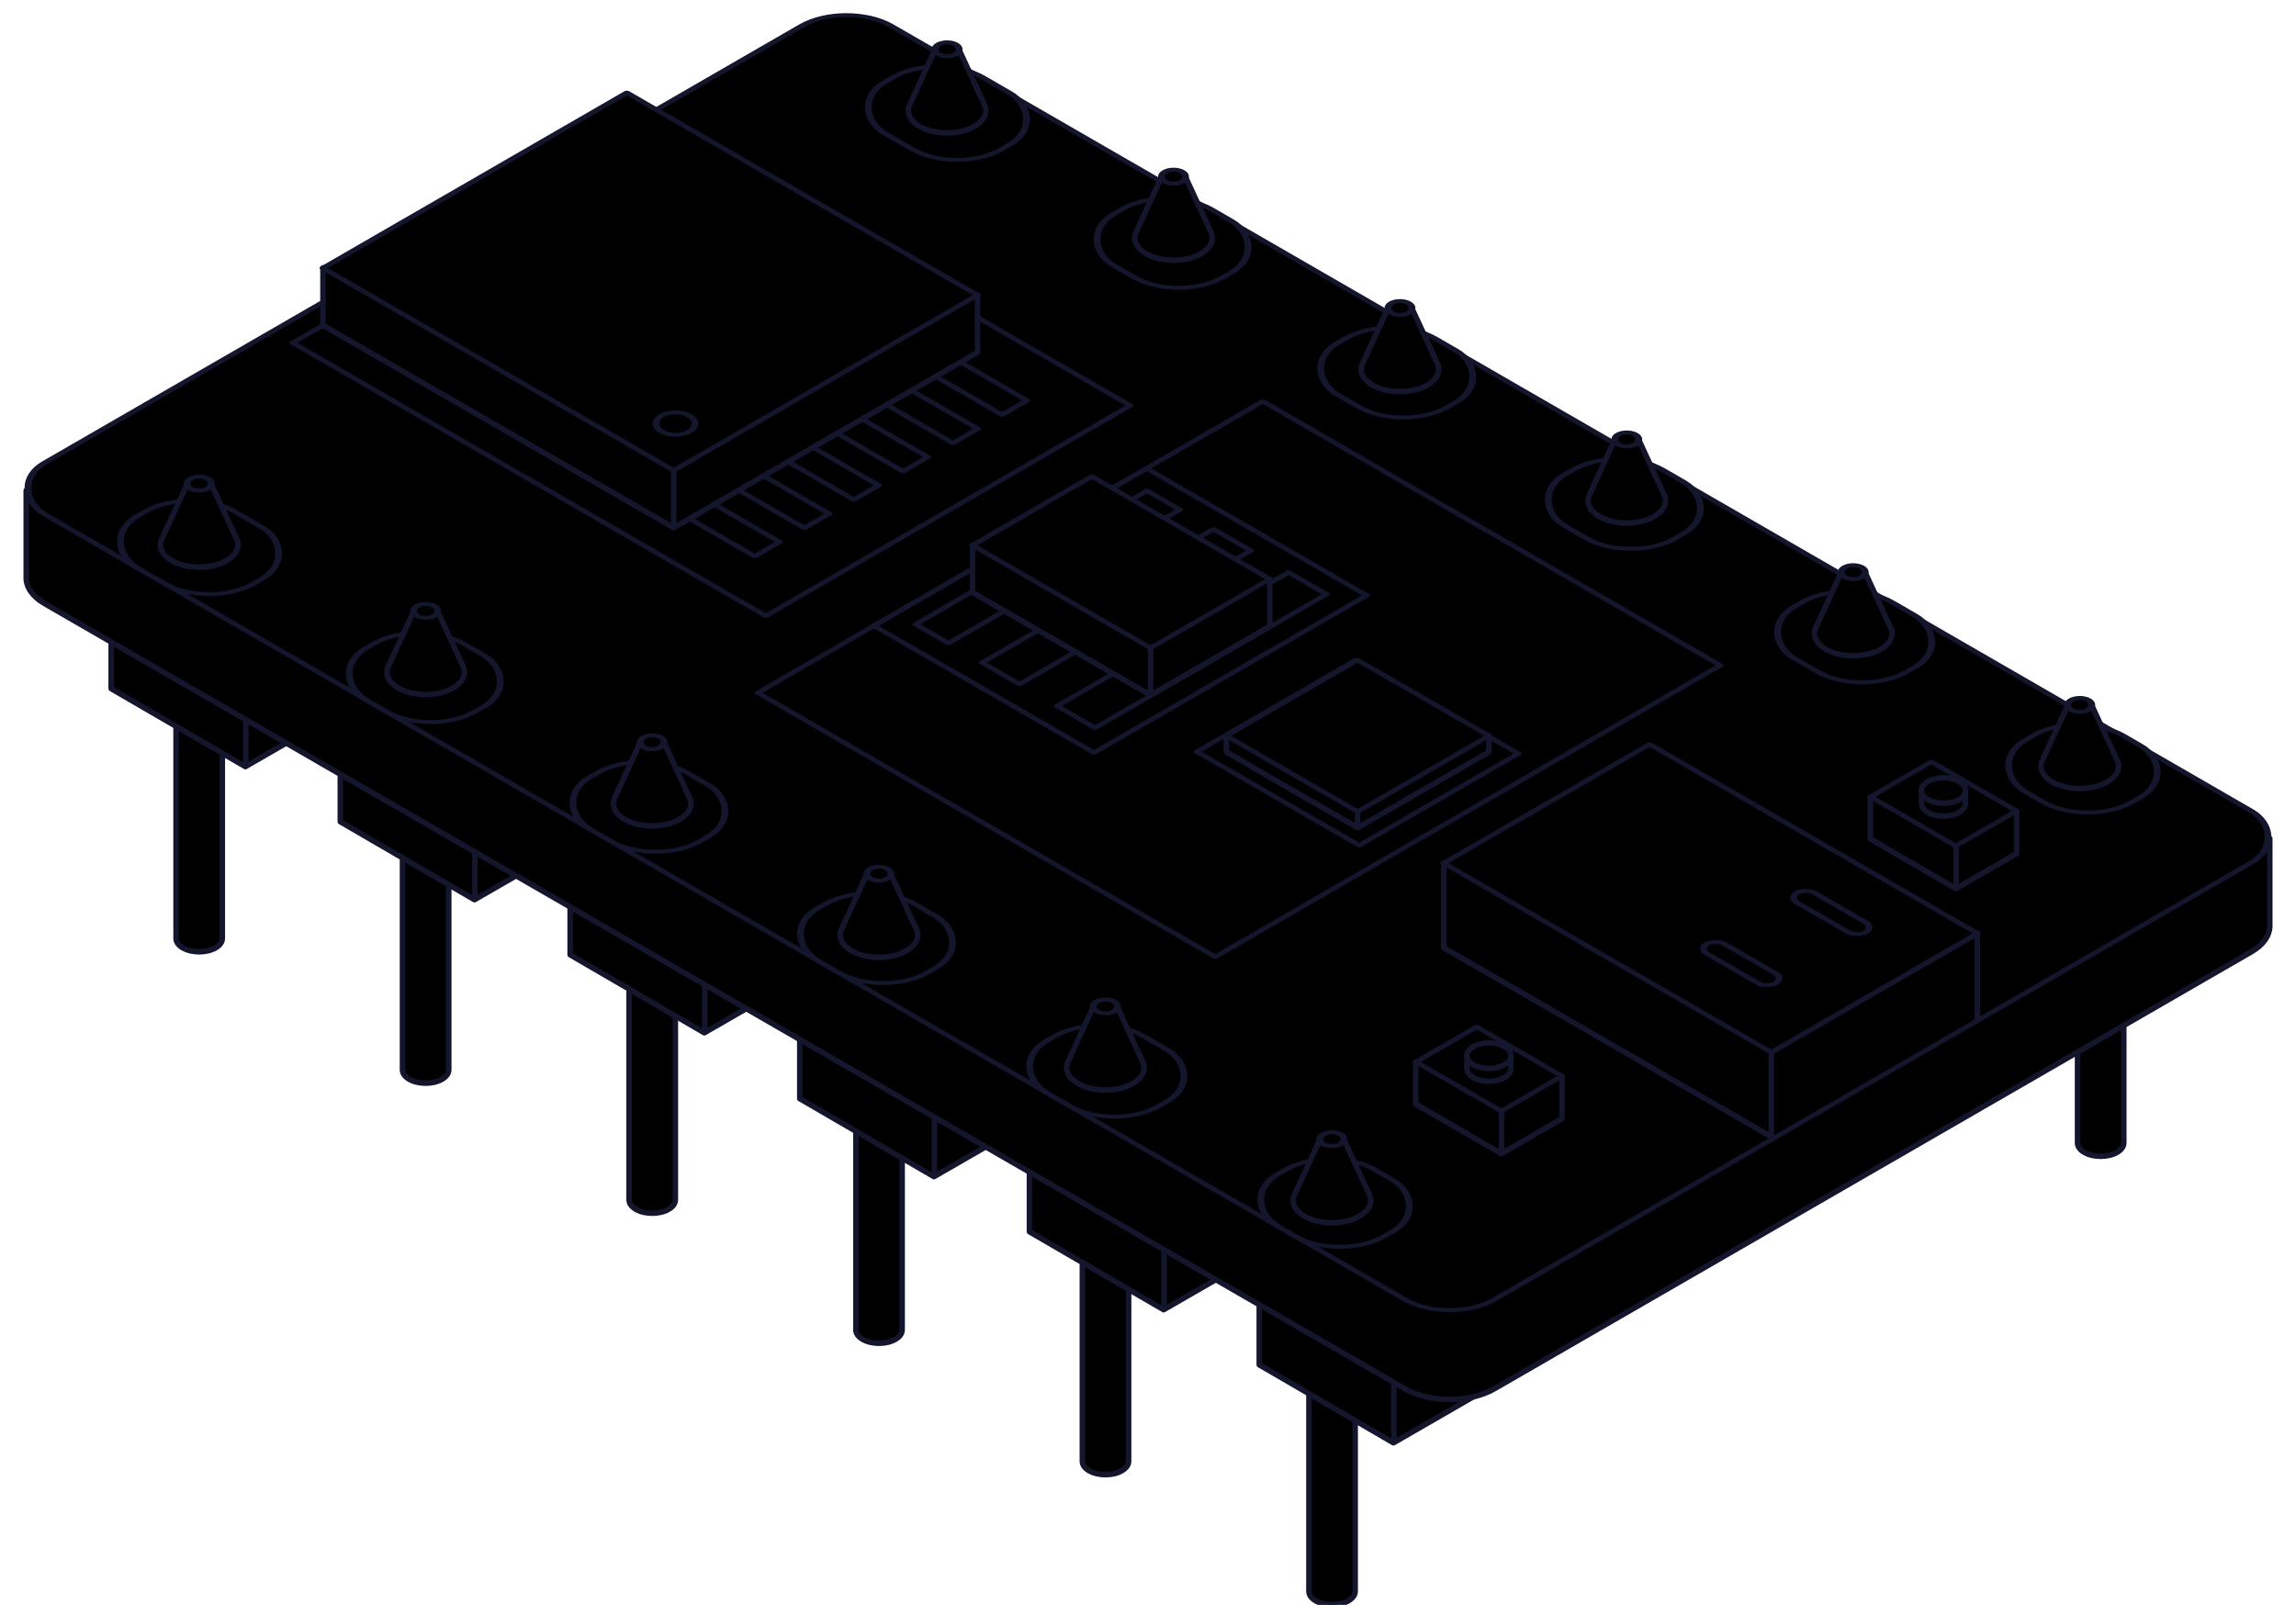<svg width="831" height="581" viewBox="0 0 831 581" fill="none" xmlns="http://www.w3.org/2000/svg">
<path d="M488.029 579.514C486.399 580.456 484.264 580.927 482.127 580.929C479.981 580.931 477.834 580.46 476.197 579.514C474.563 578.571 473.746 577.335 473.746 576.099L473.747 477.238L490.48 477.238L490.48 576.099C490.48 577.335 489.663 578.571 488.029 579.514Z" fill="black" stroke="#13162C" stroke-width="2" stroke-linecap="round" stroke-linejoin="round"/>
<path d="M476.135 473.796C472.843 475.697 472.843 478.778 476.135 480.678C479.427 482.579 484.763 482.579 488.055 480.678C491.346 478.778 491.346 475.697 488.055 473.796C484.763 471.896 479.427 471.896 476.135 473.796Z" fill="black" stroke="#13162C" stroke-width="2" stroke-linecap="round" stroke-linejoin="round"/>
<path d="M241.982 437.791C238.715 439.677 233.417 439.677 230.15 437.791C228.516 436.847 227.699 435.611 227.699 434.375L227.7 335.514L244.434 335.514L244.433 434.375C244.433 435.611 243.616 436.847 241.982 437.791Z" fill="black" stroke="#13162C" stroke-width="2" stroke-linecap="round" stroke-linejoin="round"/>
<path d="M230.092 332.073C226.8 333.973 226.8 337.054 230.092 338.955C233.384 340.855 238.72 340.855 242.012 338.955C245.303 337.054 245.303 333.973 242.012 332.073C238.72 330.172 233.384 330.172 230.092 332.073Z" fill="black" stroke="#13162C" stroke-width="2" stroke-linecap="round" stroke-linejoin="round"/>
<path d="M324.061 484.869C320.793 486.756 315.495 486.756 312.228 484.869C310.594 483.926 309.777 482.69 309.777 481.454L309.778 382.592L326.512 382.592L326.511 481.454C326.511 482.69 325.694 483.926 324.061 484.869Z" fill="black" stroke="#13162C" stroke-width="2" stroke-linecap="round" stroke-linejoin="round"/>
<path d="M312.17 379.151C308.879 381.052 308.879 384.133 312.17 386.033C315.462 387.934 320.798 387.934 324.09 386.033C327.381 384.133 327.381 381.052 324.09 379.151C320.798 377.251 315.462 377.251 312.17 379.151Z" fill="black" stroke="#13162C" stroke-width="2" stroke-linecap="round" stroke-linejoin="round"/>
<path d="M78.01 343.146C74.742 345.032 69.445 345.032 66.177 343.146C64.543 342.202 63.727 340.966 63.727 339.73L63.727 240.869L80.461 240.869L80.46 339.73C80.46 340.966 79.644 342.202 78.01 343.146Z" fill="black" stroke="#13162C" stroke-width="2" stroke-linecap="round" stroke-linejoin="round"/>
<path d="M66.119 237.428C62.828 239.328 62.828 242.409 66.119 244.31C69.411 246.21 74.748 246.21 78.039 244.31C81.331 242.409 81.331 239.328 78.039 237.428C74.748 235.528 69.411 235.528 66.119 237.428Z" fill="black" stroke="#13162C" stroke-width="2" stroke-linecap="round" stroke-linejoin="round"/>
<path d="M406.029 532.436C402.762 534.322 397.464 534.322 394.197 532.436C392.563 531.492 391.746 530.256 391.746 529.02L391.747 430.159L408.48 430.159L408.48 529.02C408.48 530.256 407.663 531.492 406.029 532.436Z" fill="black" stroke="#13162C" stroke-width="2" stroke-linecap="round" stroke-linejoin="round"/>
<path d="M394.131 426.718C390.84 428.618 390.84 431.699 394.131 433.6C397.423 435.5 402.759 435.5 406.051 433.6C409.342 431.699 409.342 428.618 406.051 426.718C402.759 424.818 397.423 424.818 394.131 426.718Z" fill="black" stroke="#13162C" stroke-width="2" stroke-linecap="round" stroke-linejoin="round"/>
<path d="M159.963 390.712C156.695 392.599 151.398 392.599 148.13 390.712C146.496 389.769 145.68 388.533 145.68 387.296L145.68 288.435L162.414 288.435L162.414 387.296C162.414 388.533 161.597 389.769 159.963 390.712Z" fill="black" stroke="#13162C" stroke-width="2" stroke-linecap="round" stroke-linejoin="round"/>
<path d="M148.072 284.994C144.781 286.895 144.781 289.976 148.072 291.876C151.364 293.777 156.701 293.777 159.992 291.876C163.284 289.976 163.284 286.895 159.992 284.994C156.701 283.094 151.364 283.094 148.072 284.994Z" fill="black" stroke="#13162C" stroke-width="2" stroke-linecap="round" stroke-linejoin="round"/>
<path d="M455.769 494.076L455.77 470.191L538.891 478.296L538.891 502.378L504.336 522.311L455.769 494.076Z" fill="black" stroke="#13162C" stroke-width="2" stroke-linecap="round" stroke-linejoin="round"/>
<path d="M504.484 498.047V521.938" stroke="#13162C" stroke-width="2"/>
<path d="M766.221 417.178C762.953 419.065 757.656 419.065 754.388 417.178C752.754 416.235 751.937 414.999 751.937 413.763L751.938 314.902L768.672 314.902L768.671 413.763C768.671 414.999 767.854 416.235 766.221 417.178Z" fill="black" stroke="#13162C" stroke-width="2" stroke-linecap="round" stroke-linejoin="round"/>
<path d="M754.33 311.461C751.039 313.361 751.039 316.442 754.33 318.343C757.622 320.243 762.959 320.243 766.25 318.343C769.542 316.442 769.542 313.361 766.25 311.461C762.959 309.56 757.622 309.56 754.33 311.461Z" fill="black" stroke="#13162C" stroke-width="2" stroke-linecap="round" stroke-linejoin="round"/>
<path d="M372.593 445.9L372.594 422.015L455.715 430.119L455.715 454.202L421.16 474.134L372.593 445.9Z" fill="black" stroke="#13162C" stroke-width="2" stroke-linecap="round" stroke-linejoin="round"/>
<path d="M421.309 449.87V473.762" stroke="#13162C" stroke-width="2"/>
<path d="M289.472 397.723L289.473 373.839L372.594 381.943L372.594 406.026L338.039 425.958L289.472 397.723Z" fill="black" stroke="#13162C" stroke-width="2" stroke-linecap="round" stroke-linejoin="round"/>
<path d="M338.188 401.694V425.586" stroke="#13162C" stroke-width="2"/>
<path d="M206.355 345.644L206.356 321.759L289.476 329.864L289.477 353.946L254.922 373.879L206.355 345.644Z" fill="black" stroke="#13162C" stroke-width="2" stroke-linecap="round" stroke-linejoin="round"/>
<path d="M255.07 349.615V373.507" stroke="#13162C" stroke-width="2"/>
<path d="M123.168 297.468L123.168 273.583L206.289 281.688L206.289 305.77L171.734 325.702L123.168 297.468Z" fill="black" stroke="#13162C" stroke-width="2" stroke-linecap="round" stroke-linejoin="round"/>
<path d="M171.883 301.439V325.33" stroke="#13162C" stroke-width="2"/>
<path d="M40.234 249.291L40.235 225.407L123.355 233.511L123.355 257.594L88.801 277.526L40.234 249.291Z" fill="black" stroke="#13162C" stroke-width="2" stroke-linecap="round" stroke-linejoin="round"/>
<path d="M88.949 253.262V277.154" stroke="#13162C" stroke-width="2"/>
<path d="M508.473 502.75L16.192 218.531C11.608 215.885 9.374 212.395 9.489 208.926V177.581L821.508 303.571V335.526C821.384 338.813 819.15 342.079 814.806 344.587L540.86 502.75C531.917 507.913 517.417 507.913 508.473 502.75Z" fill="black" stroke="#13162C" stroke-width="2" stroke-linecap="round" stroke-linejoin="round"/>
<rect width="353.722" height="605.834" rx="18.699" transform="matrix(-0.866 0.5 0.866 0.5 306.332 0)" fill="black" stroke="#13162C" stroke-width="2" stroke-linecap="round" stroke-linejoin="round"/>
<rect width="197.709" height="152.302" transform="matrix(-0.866 -0.5 -0.866 0.5 409.047 146.808)" stroke="#13162C" stroke-width="2" stroke-linecap="round" stroke-linejoin="round"/>
<rect width="163.334" height="10.378" transform="matrix(-0.866 -0.5 -0.866 0.5 371.68 144.967)" fill="black" stroke="#13162C" stroke-width="2" stroke-linecap="round" stroke-linejoin="round"/>
<rect width="163.334" height="10.378" transform="matrix(-0.866 -0.5 -0.866 0.5 335.816 165.457)" fill="black" stroke="#13162C" stroke-width="2" stroke-linecap="round" stroke-linejoin="round"/>
<rect width="163.334" height="10.378" transform="matrix(-0.866 -0.5 -0.866 0.5 300.086 185.947)" fill="black" stroke="#13162C" stroke-width="2" stroke-linecap="round" stroke-linejoin="round"/>
<rect width="163.334" height="10.378" transform="matrix(-0.866 -0.5 -0.866 0.5 353.867 155.212)" fill="black" stroke="#13162C" stroke-width="2" stroke-linecap="round" stroke-linejoin="round"/>
<rect width="163.334" height="10.378" transform="matrix(-0.866 -0.5 -0.866 0.5 318.016 175.702)" fill="black" stroke="#13162C" stroke-width="2" stroke-linecap="round" stroke-linejoin="round"/>
<rect width="163.334" height="10.378" transform="matrix(-0.866 -0.5 -0.866 0.5 282.16 196.192)" fill="black" stroke="#13162C" stroke-width="2" stroke-linecap="round" stroke-linejoin="round"/>
<path d="M243.824 191.057L116.894 117.774L116.894 96.962L353.792 106.902L353.792 127.567L243.824 191.057Z" fill="black"/>
<path d="M243.824 191.057L116.894 117.774L116.894 96.962L353.792 106.902L353.792 127.567L243.824 191.057ZM243.824 191.057L243.824 170.385" stroke="#13162C" stroke-width="2" stroke-linecap="round" stroke-linejoin="round"/>
<rect width="146.565" height="126.98" transform="matrix(-0.866 -0.5 -0.866 0.5 353.789 106.823)" fill="black" stroke="#13162C" stroke-width="2" stroke-linecap="round" stroke-linejoin="round"/>
<rect width="67.82" height="66.466" transform="matrix(-0.866 -0.5 -0.866 0.5 549.512 272.809)" fill="black" stroke="#13162C" stroke-width="2" stroke-linecap="round" stroke-linejoin="round"/>
<path d="M491.364 299.668L443.832 272.226L443.832 266.372L538.895 266.372L538.895 272.226L491.364 299.668Z" fill="black"/>
<path d="M491.364 299.668L443.832 272.226L443.832 266.372L538.895 266.372L538.895 272.226L491.364 299.668ZM491.364 299.668L491.364 293.875" stroke="#13162C" stroke-width="2" stroke-linecap="round" stroke-linejoin="round"/>
<rect width="54.884" height="54.884" transform="matrix(-0.866 -0.5 -0.866 0.5 538.891 266.372)" fill="black" stroke="#13162C" stroke-width="2" stroke-linecap="round" stroke-linejoin="round"/>
<rect width="40.725" height="48.732" rx="18.699" transform="matrix(-0.866 0.5 0.866 0.5 68.769 175.84)" fill="black" stroke="#13162C" stroke-width="2" stroke-linecap="round" stroke-linejoin="round"/>
<rect width="40.725" height="45.742" rx="18.699" transform="matrix(-0.866 0.5 0.866 0.5 151.559 223.643)" fill="black" stroke="#13162C" stroke-width="2" stroke-linecap="round" stroke-linejoin="round"/>
<rect width="40.725" height="46.16" rx="18.699" transform="matrix(-0.866 0.5 0.866 0.5 232.516 270.379)" fill="black" stroke="#13162C" stroke-width="2" stroke-linecap="round" stroke-linejoin="round"/>
<rect width="40.725" height="46.166" rx="18.699" transform="matrix(-0.866 0.5 0.866 0.5 314.871 317.928)" fill="black" stroke="#13162C" stroke-width="2" stroke-linecap="round" stroke-linejoin="round"/>
<rect width="40.725" height="47.048" rx="18.699" transform="matrix(-0.866 0.5 0.866 0.5 397.844 365.832)" fill="black" stroke="#13162C" stroke-width="2" stroke-linecap="round" stroke-linejoin="round"/>
<rect width="40.725" height="44.72" rx="18.699" transform="matrix(-0.866 0.5 0.866 0.5 481.477 414.117)" fill="black" stroke="#13162C" stroke-width="2" stroke-linecap="round" stroke-linejoin="round"/>
<path d="M492 440.298C486.515 443.465 477.622 443.465 472.138 440.298C468.719 438.325 467.431 435.587 468.274 433.037L477.782 412.364H486.319L495.863 433.037C496.706 435.587 495.418 438.325 492 440.298Z" fill="black" stroke="#13162C" stroke-width="2" stroke-linecap="round" stroke-linejoin="round"/>
<circle r="3.567" transform="matrix(-0.866 -0.5 -0.866 0.5 482.072 412.394)" fill="black" stroke="#13162C" stroke-width="2" stroke-linecap="round" stroke-linejoin="round"/>
<path d="M410 392.244C404.515 395.411 395.622 395.411 390.138 392.244C386.719 390.27 385.431 387.533 386.274 384.983L395.782 364.31H404.319L413.863 384.983C414.706 387.533 413.418 390.27 410 392.244Z" fill="black" stroke="#13162C" stroke-width="2" stroke-linecap="round" stroke-linejoin="round"/>
<circle r="3.567" transform="matrix(-0.866 -0.5 -0.866 0.5 400.072 364.34)" fill="black" stroke="#13162C" stroke-width="2" stroke-linecap="round" stroke-linejoin="round"/>
<path d="M328.047 344.19C322.562 347.357 313.669 347.357 308.185 344.19C304.766 342.216 303.478 339.479 304.321 336.929L313.828 316.256H322.366L331.91 336.929C332.753 339.479 331.465 342.216 328.047 344.19Z" fill="black" stroke="#13162C" stroke-width="2" stroke-linecap="round" stroke-linejoin="round"/>
<circle r="3.567" transform="matrix(-0.866 -0.5 -0.866 0.5 318.119 316.286)" fill="black" stroke="#13162C" stroke-width="2" stroke-linecap="round" stroke-linejoin="round"/>
<path d="M245.961 296.623C240.476 299.79 231.583 299.79 226.099 296.623C222.68 294.65 221.392 291.912 222.235 289.362L231.743 268.689H240.28L249.824 289.362C250.667 291.912 249.379 294.65 245.961 296.623Z" fill="black" stroke="#13162C" stroke-width="2" stroke-linecap="round" stroke-linejoin="round"/>
<circle r="3.567" transform="matrix(-0.866 -0.5 -0.866 0.5 236.033 268.719)" fill="black" stroke="#13162C" stroke-width="2" stroke-linecap="round" stroke-linejoin="round"/>
<path d="M164 249.057C158.515 252.224 149.622 252.224 144.138 249.057C140.719 247.083 139.431 244.346 140.274 241.796L149.782 221.123H158.319L167.863 241.796C168.706 244.346 167.418 247.083 164 249.057Z" fill="black" stroke="#13162C" stroke-width="2" stroke-linecap="round" stroke-linejoin="round"/>
<circle r="3.567" transform="matrix(-0.866 -0.5 -0.866 0.5 154.072 221.153)" fill="black" stroke="#13162C" stroke-width="2" stroke-linecap="round" stroke-linejoin="round"/>
<path d="M82.039 202.954C76.554 206.121 67.662 206.121 62.177 202.954C58.758 200.981 57.471 198.243 58.313 195.693L67.821 175.02H76.358L85.902 195.693C86.745 198.243 85.457 200.981 82.039 202.954Z" fill="black" stroke="#13162C" stroke-width="2" stroke-linecap="round" stroke-linejoin="round"/>
<circle r="3.567" transform="matrix(-0.866 -0.5 -0.866 0.5 72.111 175.05)" fill="black" stroke="#13162C" stroke-width="2" stroke-linecap="round" stroke-linejoin="round"/>
<rect width="40.725" height="48.732" rx="18.699" transform="matrix(-0.866 0.5 0.866 0.5 339.438 18.627)" fill="black" stroke="#13162C" stroke-width="2" stroke-linecap="round" stroke-linejoin="round"/>
<rect width="40.725" height="45.742" rx="18.699" transform="matrix(-0.866 0.5 0.866 0.5 422.227 66.43)" fill="black" stroke="#13162C" stroke-width="2" stroke-linecap="round" stroke-linejoin="round"/>
<rect width="40.725" height="46.16" rx="18.699" transform="matrix(-0.866 0.5 0.866 0.5 503.184 113.165)" fill="black" stroke="#13162C" stroke-width="2" stroke-linecap="round" stroke-linejoin="round"/>
<rect width="40.725" height="46.166" rx="18.699" transform="matrix(-0.866 0.5 0.866 0.5 585.539 160.715)" fill="black" stroke="#13162C" stroke-width="2" stroke-linecap="round" stroke-linejoin="round"/>
<rect width="40.725" height="47.048" rx="18.699" transform="matrix(-0.866 0.5 0.866 0.5 668.512 208.619)" fill="black" stroke="#13162C" stroke-width="2" stroke-linecap="round" stroke-linejoin="round"/>
<rect width="40.725" height="44.72" rx="18.699" transform="matrix(-0.866 0.5 0.866 0.5 752.145 256.904)" fill="black" stroke="#13162C" stroke-width="2" stroke-linecap="round" stroke-linejoin="round"/>
<path d="M762.672 283.085C757.187 286.252 748.294 286.252 742.81 283.085C739.391 281.112 738.103 278.374 738.946 275.824L748.453 255.151H756.991L766.535 275.824C767.378 278.374 766.09 281.112 762.672 283.085Z" fill="black" stroke="#13162C" stroke-width="2" stroke-linecap="round" stroke-linejoin="round"/>
<circle r="3.567" transform="matrix(-0.866 -0.5 -0.866 0.5 752.744 255.181)" fill="black" stroke="#13162C" stroke-width="2" stroke-linecap="round" stroke-linejoin="round"/>
<path d="M680.668 235.031C675.183 238.197 666.29 238.197 660.806 235.031C657.387 233.057 656.099 230.319 656.942 227.77L666.45 207.097H674.987L684.531 227.77C685.374 230.319 684.086 233.057 680.668 235.031Z" fill="black" stroke="#13162C" stroke-width="2" stroke-linecap="round" stroke-linejoin="round"/>
<circle r="3.567" transform="matrix(-0.866 -0.5 -0.866 0.5 670.74 207.127)" fill="black" stroke="#13162C" stroke-width="2" stroke-linecap="round" stroke-linejoin="round"/>
<path d="M598.711 186.977C593.226 190.143 584.333 190.143 578.849 186.977C575.43 185.003 574.142 182.265 574.985 179.716L584.493 159.042H593.03L602.574 179.716C603.417 182.265 602.129 185.003 598.711 186.977Z" fill="black" stroke="#13162C" stroke-width="2" stroke-linecap="round" stroke-linejoin="round"/>
<circle r="3.567" transform="matrix(-0.866 -0.5 -0.866 0.5 588.783 159.072)" fill="black" stroke="#13162C" stroke-width="2" stroke-linecap="round" stroke-linejoin="round"/>
<path d="M516.629 139.41C511.144 142.577 502.251 142.577 496.767 139.41C493.348 137.437 492.06 134.699 492.903 132.149L502.41 111.476H510.948L520.492 132.149C521.335 134.699 520.047 137.437 516.629 139.41Z" fill="black" stroke="#13162C" stroke-width="2" stroke-linecap="round" stroke-linejoin="round"/>
<circle r="3.567" transform="matrix(-0.866 -0.5 -0.866 0.5 506.701 111.506)" fill="black" stroke="#13162C" stroke-width="2" stroke-linecap="round" stroke-linejoin="round"/>
<path d="M434.668 91.844C429.183 95.01 420.29 95.01 414.806 91.844C411.387 89.87 410.099 87.132 410.942 84.583L420.45 63.91H428.987L438.531 84.583C439.374 87.132 438.086 89.87 434.668 91.844Z" fill="black" stroke="#13162C" stroke-width="2" stroke-linecap="round" stroke-linejoin="round"/>
<circle r="3.567" transform="matrix(-0.866 -0.5 -0.866 0.5 424.74 63.94)" fill="black" stroke="#13162C" stroke-width="2" stroke-linecap="round" stroke-linejoin="round"/>
<path d="M352.707 45.741C347.222 48.908 338.329 48.908 332.845 45.741C329.426 43.767 328.138 41.029 328.981 38.48L338.489 17.807H347.026L356.57 38.48C357.413 41.029 356.125 43.767 352.707 45.741Z" fill="black" stroke="#13162C" stroke-width="2" stroke-linecap="round" stroke-linejoin="round"/>
<circle r="3.567" transform="matrix(-0.866 -0.5 -0.866 0.5 342.779 17.837)" fill="black" stroke="#13162C" stroke-width="2" stroke-linecap="round" stroke-linejoin="round"/>
<path d="M676.968 303.711L676.968 288.506L729.883 293.666L729.883 308.996L707.885 321.685L676.968 303.711Z" fill="black" stroke="#13162C" stroke-width="2" stroke-linecap="round" stroke-linejoin="round"/>
<path d="M707.98 306.239V321.449" stroke="#13162C" stroke-width="2"/>
<rect width="25.361" height="35.609" transform="matrix(0.866 -0.5 0.866 0.5 677.047 288.443)" fill="black" stroke="#13162C" stroke-width="2" stroke-linecap="round" stroke-linejoin="round"/>
<path d="M709.035 294.124C707.487 295.018 705.457 295.466 703.427 295.468C701.388 295.47 699.348 295.022 697.792 294.124C696.24 293.228 695.464 292.053 695.464 290.878L695.467 286.168L711.367 286.168L711.364 290.878C711.364 292.053 710.588 293.228 709.035 294.124Z" fill="black" stroke="#13162C" stroke-width="2" stroke-linecap="round" stroke-linejoin="round"/>
<path d="M697.742 282.898C694.615 284.704 694.615 287.632 697.742 289.438C700.87 291.243 705.941 291.243 709.068 289.438C712.196 287.632 712.196 284.704 709.068 282.898C705.941 281.093 700.87 281.093 697.742 282.898Z" fill="black" stroke="#13162C" stroke-width="2" stroke-linecap="round" stroke-linejoin="round"/>
<path d="M512.437 399.698L512.437 384.493L565.352 389.652L565.352 404.983L543.354 417.672L512.437 399.698Z" fill="black" stroke="#13162C" stroke-width="2" stroke-linecap="round" stroke-linejoin="round"/>
<path d="M543.449 402.226V417.435" stroke="#13162C" stroke-width="2"/>
<rect width="25.361" height="35.609" transform="matrix(0.866 -0.5 0.866 0.5 512.516 384.43)" fill="black" stroke="#13162C" stroke-width="2" stroke-linecap="round" stroke-linejoin="round"/>
<path d="M544.524 390.11C542.975 391.005 540.946 391.453 538.916 391.455C536.877 391.457 534.836 391.009 533.28 390.11C531.728 389.214 530.952 388.039 530.952 386.865L530.955 382.154L546.855 382.154L546.852 386.865C546.852 388.039 546.076 389.214 544.524 390.11Z" fill="black" stroke="#13162C" stroke-width="2" stroke-linecap="round" stroke-linejoin="round"/>
<path d="M533.227 378.885C530.099 380.691 530.099 383.618 533.227 385.424C536.354 387.23 541.425 387.23 544.553 385.424C547.68 383.618 547.68 380.691 544.553 378.885C541.425 377.079 536.354 377.079 533.227 378.885Z" fill="black" stroke="#13162C" stroke-width="2" stroke-linecap="round" stroke-linejoin="round"/>
<path d="M715.672 368.507L715.672 337.862L522.526 312.493L522.526 343.081L641.119 411.551L641.119 380.428" stroke="#13162C" stroke-width="2" stroke-linecap="round" stroke-linejoin="round"/>
<path d="M641.114 380.837L715.667 337.905" stroke="#13162C" stroke-width="2" stroke-linecap="round" stroke-linejoin="round"/>
<rect width="86.086" height="136.939" transform="matrix(-0.866 0.5 0.866 0.5 597.074 269.421)" fill="black" stroke="#13162C" stroke-width="2" stroke-linecap="round" stroke-linejoin="round"/>
<rect width="7.202" height="28.581" rx="3.601" transform="matrix(0.866 -0.5 0.866 0.5 647.316 324.98)" fill="black" stroke="#13162C" stroke-width="2" stroke-linecap="round" stroke-linejoin="round"/>
<rect width="7.202" height="28.581" rx="3.601" transform="matrix(0.866 -0.5 0.866 0.5 614.754 343.476)" fill="black" stroke="#13162C" stroke-width="2" stroke-linecap="round" stroke-linejoin="round"/>
<rect width="13.732" height="96.702" transform="matrix(-0.866 -0.5 -0.866 0.5 427.031 184.501)" fill="black" stroke="#13162C" stroke-width="2" stroke-linecap="round" stroke-linejoin="round"/>
<rect width="15.609" height="96.702" transform="matrix(-0.866 -0.5 -0.866 0.5 452.73 199.336)" fill="black" stroke="#13162C" stroke-width="2" stroke-linecap="round" stroke-linejoin="round"/>
<rect width="15.834" height="96.702" transform="matrix(-0.866 -0.5 -0.866 0.5 480.078 215.127)" fill="black" stroke="#13162C" stroke-width="2" stroke-linecap="round" stroke-linejoin="round"/>
<rect width="91.955" height="113.926" transform="matrix(-0.866 -0.5 -0.866 0.5 494.617 215.529)" stroke="#13162C" stroke-width="2" stroke-linecap="round" stroke-linejoin="round"/>
<rect width="191.185" height="211.047" transform="matrix(-0.866 -0.5 -0.866 0.5 622.613 240.864)" stroke="#13162C" stroke-width="2" stroke-linecap="round" stroke-linejoin="round"/>
<circle r="5.76" transform="matrix(-0.866 0.5 0.866 0.5 244.492 153.338)" fill="black" stroke="#13162C" stroke-width="2" stroke-linecap="round" stroke-linejoin="round"/>
<path d="M416.414 251.655L351.992 214.46L351.992 197.34L459.588 209.658L459.588 226.728L416.414 251.655Z" fill="black"/>
<path d="M416.414 251.655L351.992 214.46L351.992 197.34L459.588 209.658L459.588 226.728L416.414 251.655ZM416.414 251.655L416.414 234.844" stroke="#13162C" stroke-width="2" stroke-linecap="round" stroke-linejoin="round"/>
<rect width="74.388" height="49.853" transform="matrix(-0.866 -0.5 -0.866 0.5 459.59 209.643)" fill="black" stroke="#13162C" stroke-width="2" stroke-linecap="round" stroke-linejoin="round"/>
<defs>
</defs>
</svg>
